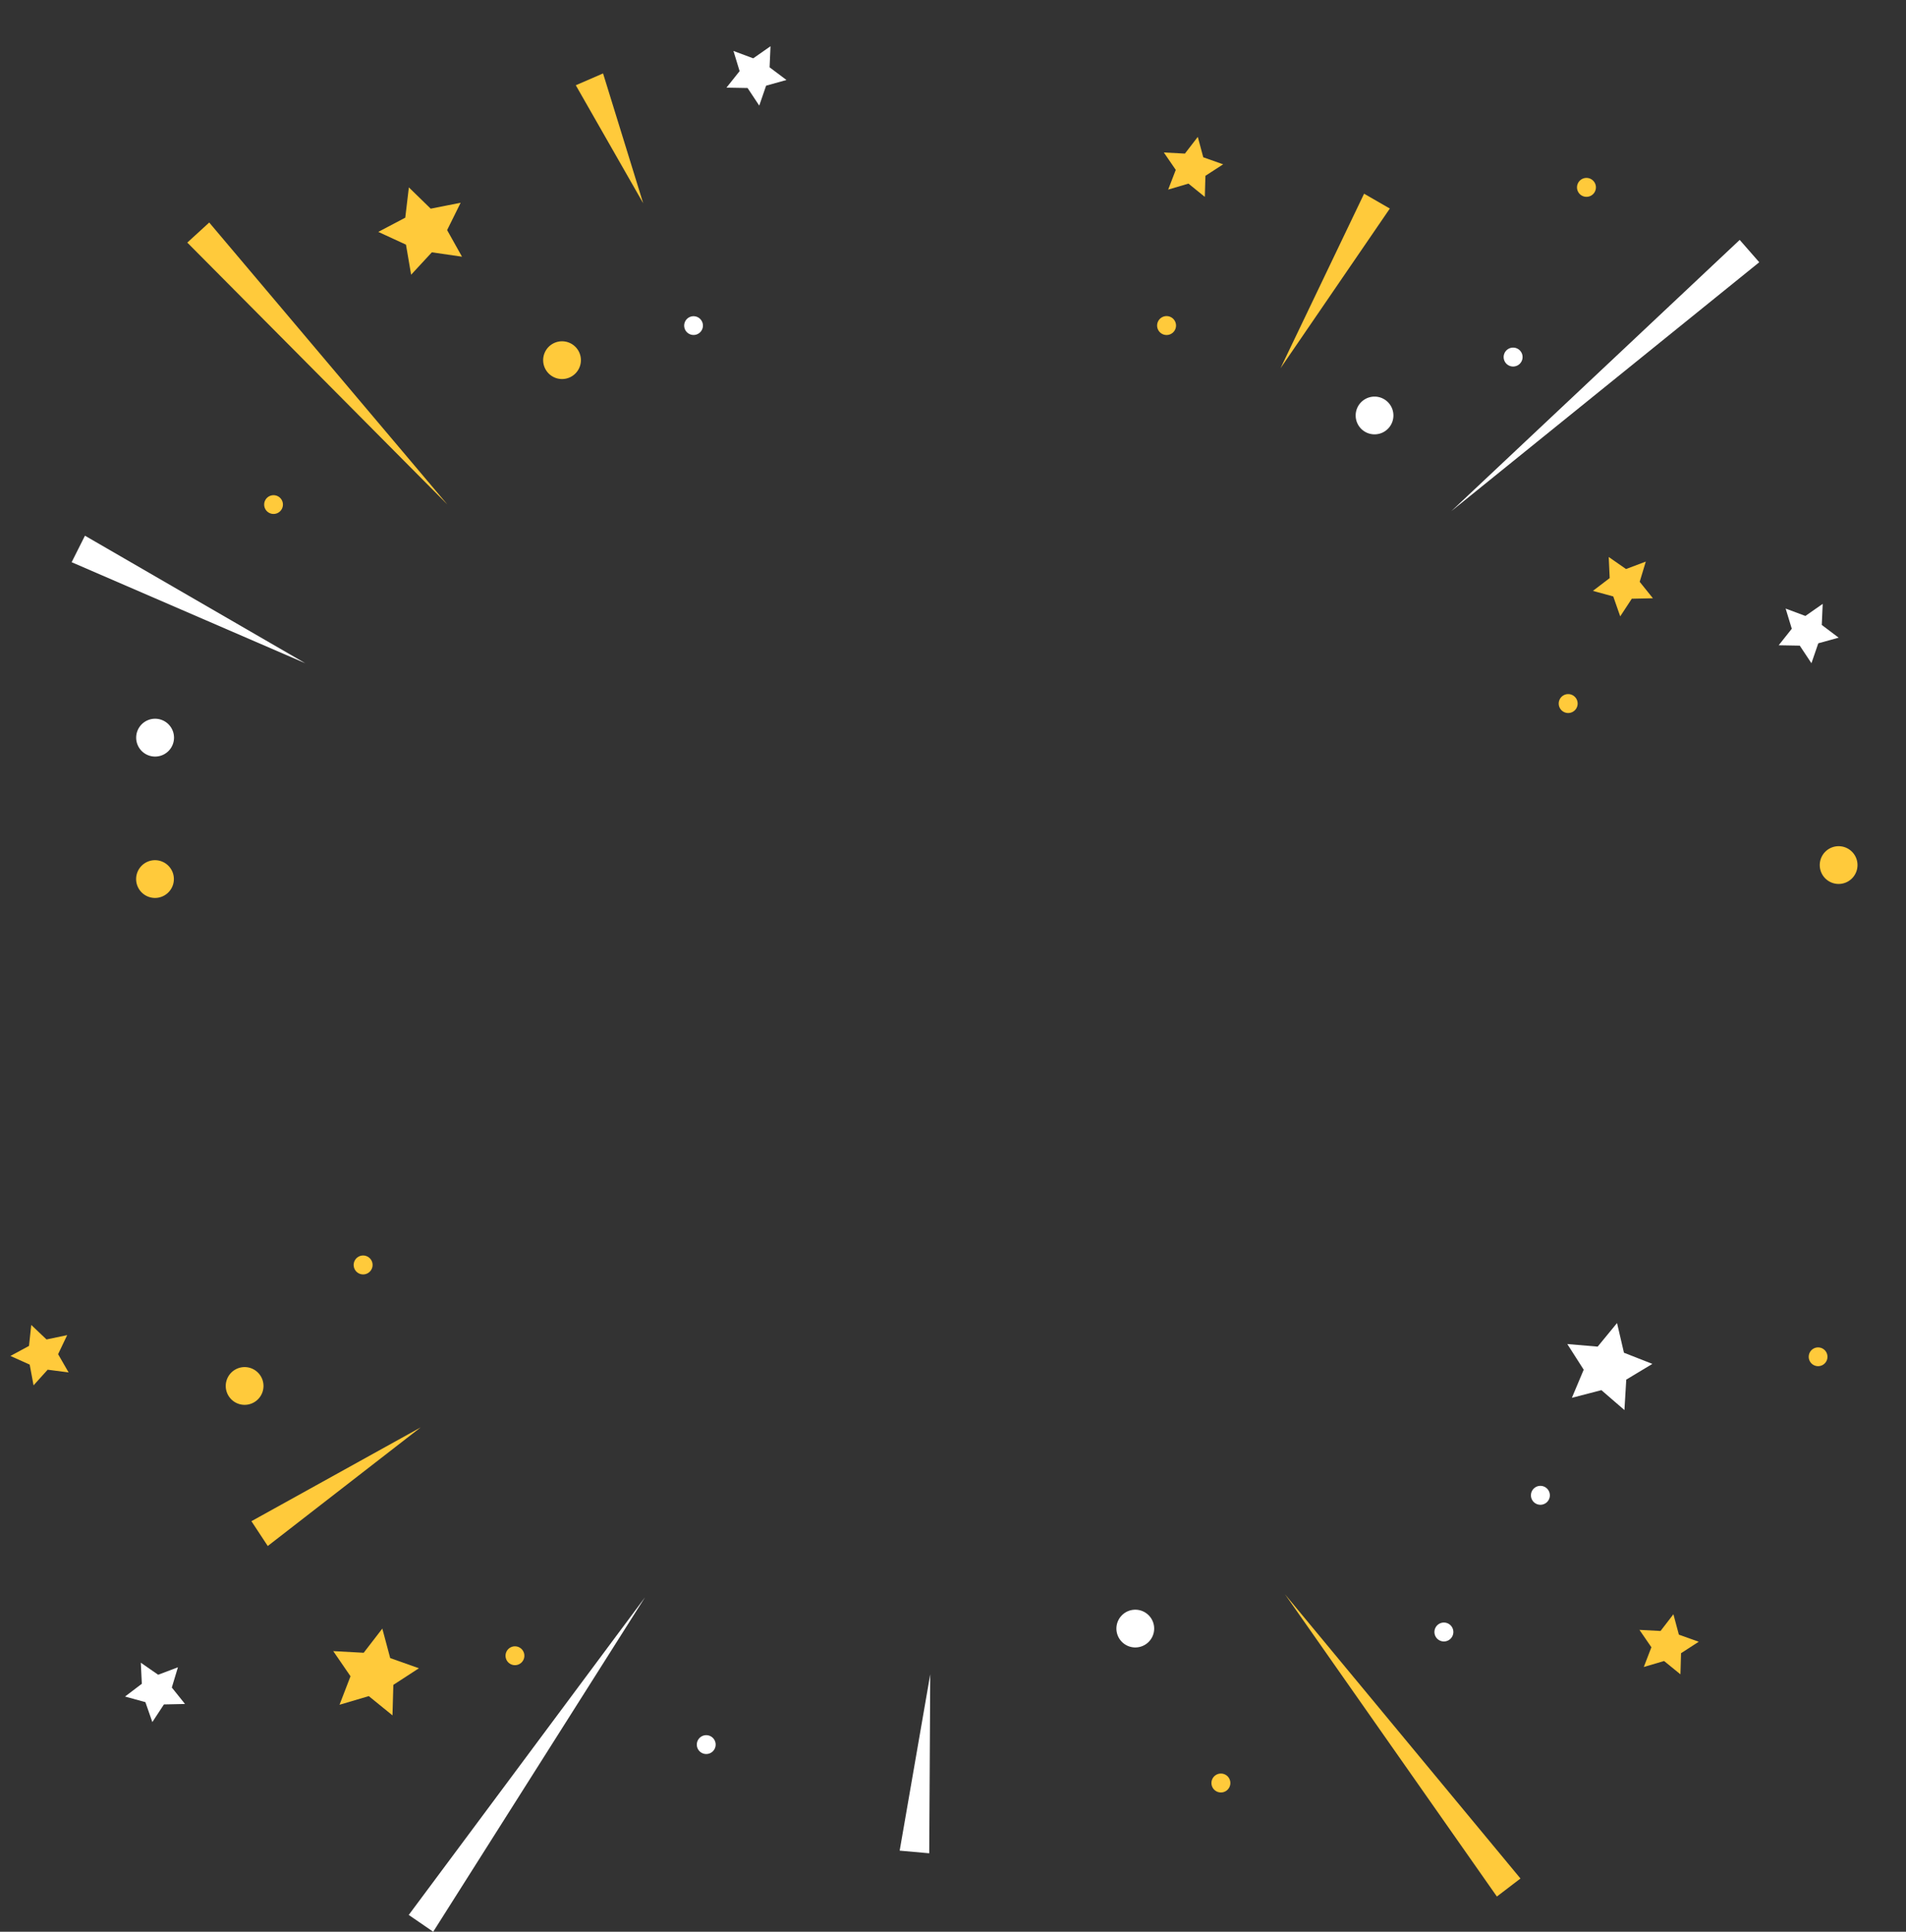<svg id="OBJECTS" xmlns="http://www.w3.org/2000/svg" width="639.045" height="647.648" viewBox="0 0 639.045 647.648">
  <rect x="0" y="0" width="639.045" height="647.648" fill="#333333" stroke="none"/>
  <rect id="Rectangle_526" data-name="Rectangle 526" width="639.045" height="639.045" fill="none"/>
  <path id="Path_232" data-name="Path 232" d="M386.21,311.93l2.318,9.954,9.528,3.74L389.3,330.9l-.611,10.21-7.722-6.684-9.9,2.574,3.967-9.428-5.5-8.6,10.182.867Z" transform="translate(155.952 131.643)" fill="#fff"/>
  <path id="Path_233" data-name="Path 233" d="M99.443,44.18l7.323,7.139,10.04-1.991L112.27,58.5l4.991,8.916L107.15,65.951,100.2,73.46,98.476,63.377,89.19,59.1l9.044-4.764Z" transform="translate(37.641 18.645)" fill="#ffca3b"/>
  <path id="Path_234" data-name="Path 234" d="M95.023,383.97l2.645,9.883,9.627,3.413L98.72,402.84l-.284,10.224-7.949-6.456-9.812,2.9,3.683-9.556-5.788-8.433,10.21.555Z" transform="translate(33.159 162.046)" fill="#ffca3b"/>
  <path id="Path_235" data-name="Path 235" d="M285.786,32.27l1.834,6.84,6.669,2.361-5.944,3.854-.2,7.067-5.489-4.451-6.8,2.005,2.545-6.612-4-5.83,7.067.37Z" transform="translate(115.809 13.619)" fill="#ffca3b"/>
  <path id="Path_236" data-name="Path 236" d="M380.874,131.32l5.8,4.039,6.627-2.5-2.048,6.783,4.437,5.517-7.082.156-3.882,5.916-2.332-6.684-6.826-1.863,5.631-4.295Z" transform="translate(158.501 55.421)" fill="#ffca3b"/>
  <path id="Path_237" data-name="Path 237" d="M34.77,392.01l5.816,4.039,6.627-2.5-2.048,6.783,4.423,5.517L42.52,406l-3.882,5.916-2.332-6.684-6.826-1.877,5.631-4.28Z" transform="translate(12.441 165.439)" fill="#fff"/>
  <path id="Path_238" data-name="Path 238" d="M434.131,142.37l-.313,7.067,5.66,4.266-6.826,1.891-2.3,6.684-3.911-5.9-7.068-.128,4.394-5.532-2.062-6.769,6.627,2.474Z" transform="translate(176.986 60.084)" fill="#fff"/>
  <path id="Path_239" data-name="Path 239" d="M186.055,10.9l-.313,7.067,5.66,4.252-6.826,1.906-2.3,6.684-3.911-5.9-7.082-.128,4.408-5.532-2.062-6.769,6.627,2.474Z" transform="translate(72.285 4.6)" fill="#fff"/>
  <path id="Path_240" data-name="Path 240" d="M397.926,380.59l1.834,6.84,6.655,2.375-5.93,3.839-.2,7.082-5.489-4.465-6.8,2.005,2.545-6.612-4-5.83,7.067.37Z" transform="translate(163.135 160.62)" fill="#ffca3b"/>
  <path id="Path_241" data-name="Path 241" d="M9.442,312.38l5.119,4.863,6.925-1.451-3.043,6.385,3.527,6.129-7.025-.924L10.21,332.63l-1.294-6.954-6.456-2.9,6.228-3.37Z" transform="translate(1.038 131.833)" fill="#ffca3b"/>
  <path id="Path_242" data-name="Path 242" d="M429.575,203.324a6.328,6.328,0,1,1,3.3,8.319,6.328,6.328,0,0,1-3.3-8.319Z" transform="translate(181.073 84.196)" fill="#ffca3b"/>
  <path id="Path_243" data-name="Path 243" d="M32.615,206.624a6.328,6.328,0,1,1,3.3,8.319A6.328,6.328,0,0,1,32.615,206.624Z" transform="translate(13.545 85.589)" fill="#ffca3b"/>
  <path id="Path_244" data-name="Path 244" d="M119.458,390.042a3.157,3.157,0,1,1-.043,2.427A3.157,3.157,0,0,1,119.458,390.042Z" transform="translate(50.303 163.81)" fill="#ffca3b"/>
  <path id="Path_245" data-name="Path 245" d="M285.886,420.072a3.171,3.171,0,1,1,1.65,4.152,3.171,3.171,0,0,1-1.65-4.152Z" transform="translate(120.544 176.469)" fill="#ffca3b"/>
  <path id="Path_246" data-name="Path 246" d="M62.561,118.618a3.143,3.143,0,1,1-.055,2.437A3.157,3.157,0,0,1,62.561,118.618Z" transform="translate(26.287 49.266)" fill="#ffca3b"/>
  <path id="Path_247" data-name="Path 247" d="M367.766,165.572a3.171,3.171,0,1,1,1.65,4.152A3.171,3.171,0,0,1,367.766,165.572Z" transform="translate(155.1 69.063)" fill="#ffca3b"/>
  <path id="Path_248" data-name="Path 248" d="M161.578,76.445a3.143,3.143,0,1,1-.042,2.42,3.157,3.157,0,0,1,.042-2.42Z" transform="translate(68.079 31.458)" fill="#fff"/>
  <path id="Path_249" data-name="Path 249" d="M354.786,83.868a3.171,3.171,0,1,1,1.65,4.167,3.171,3.171,0,0,1-1.65-4.167Z" transform="translate(149.622 34.587)" fill="#fff"/>
  <path id="Path_250" data-name="Path 250" d="M361.216,352.242a3.171,3.171,0,1,1,1.65,4.152,3.171,3.171,0,0,1-1.65-4.152Z" transform="translate(152.335 147.843)" fill="#fff"/>
  <path id="Path_251" data-name="Path 251" d="M164.557,410.992a3.157,3.157,0,1,1,1.65,4.167A3.157,3.157,0,0,1,164.557,410.992Z" transform="translate(69.338 172.651)" fill="#fff"/>
  <path id="Path_252" data-name="Path 252" d="M338.466,384.458a3.171,3.171,0,1,1,1.65,4.167,3.171,3.171,0,0,1-1.65-4.167Z" transform="translate(142.734 161.444)" fill="#fff"/>
  <path id="Path_253" data-name="Path 253" d="M83.646,297.918a3.171,3.171,0,1,1,1.65,4.167,3.171,3.171,0,0,1-1.65-4.167Z" transform="translate(35.193 124.922)" fill="#ffca3b"/>
  <path id="Path_254" data-name="Path 254" d="M426.718,319.565a3.143,3.143,0,1,1-.042,2.42A3.157,3.157,0,0,1,426.718,319.565Z" transform="translate(179.976 134.062)" fill="#ffca3b"/>
  <path id="Path_255" data-name="Path 255" d="M372.076,43.872a3.171,3.171,0,1,1,1.65,4.152,3.171,3.171,0,0,1-1.65-4.152Z" transform="translate(156.919 17.702)" fill="#ffca3b"/>
  <path id="Path_256" data-name="Path 256" d="M273.076,76.452a3.171,3.171,0,1,1,1.65,4.152A3.171,3.171,0,0,1,273.076,76.452Z" transform="translate(115.138 31.452)" fill="#ffca3b"/>
  <path id="Path_257" data-name="Path 257" d="M128.583,84.284a6.328,6.328,0,1,1,3.3,8.319,6.328,6.328,0,0,1-3.3-8.319Z" transform="translate(54.048 33.958)" fill="#ffca3b"/>
  <path id="Path_258" data-name="Path 258" d="M263.743,383.334a6.328,6.328,0,1,1,3.3,8.319A6.328,6.328,0,0,1,263.743,383.334Z" transform="translate(111.089 160.166)" fill="#fff"/>
  <path id="Path_259" data-name="Path 259" d="M32.607,173.33a6.342,6.342,0,1,1,3.3,8.276A6.342,6.342,0,0,1,32.607,173.33Z" transform="translate(13.552 71.515)" fill="#fff"/>
  <path id="Path_260" data-name="Path 260" d="M320.155,97.324a6.328,6.328,0,1,1,3.3,8.319,6.328,6.328,0,0,1-3.3-8.319Z" transform="translate(134.894 39.461)" fill="#fff"/>
  <path id="Path_261" data-name="Path 261" d="M53.745,326.134a6.328,6.328,0,1,1,3.3,8.319,6.328,6.328,0,0,1-3.3-8.319Z" transform="translate(22.462 136.026)" fill="#ffca3b"/>
  <path id="Path_262" data-name="Path 262" d="M131.359,147l-87.2-87.81,7.352-6.726Z" transform="translate(18.637 22.14)" fill="#ffca3b"/>
  <path id="Path_263" data-name="Path 263" d="M302.97,375.88l78.951,95.29-7.906,6.044Z" transform="translate(127.862 158.632)" fill="#ffca3b"/>
  <path id="Path_264" data-name="Path 264" d="M158.356,60.838l-22.6-39.561L144.9,17.31Z" transform="translate(57.295 7.305)" fill="#ffca3b"/>
  <path id="Path_265" data-name="Path 265" d="M445.429,64.054,342.19,147.5,438.874,56.56Z" transform="translate(144.414 23.87)" fill="#fff"/>
  <path id="Path_266" data-name="Path 266" d="M96.37,483.086l79.221-106.5L104.575,488.717Z" transform="translate(40.671 158.932)" fill="#fff"/>
  <path id="Path_267" data-name="Path 267" d="M212.12,453.864l10.253-59.114-.341,60Z" transform="translate(89.521 166.596)" fill="#fff"/>
  <path id="Path_268" data-name="Path 268" d="M95.23,169.06,16.89,135.188l4.465-8.888Z" transform="translate(7.128 53.302)" fill="#fff"/>
  <path id="Path_269" data-name="Path 269" d="M301.91,104.2,329.938,45.67l8.632,4.977Z" transform="translate(127.414 19.274)" fill="#ffca3b"/>
  <path id="Path_270" data-name="Path 270" d="M116.033,336.53,64.755,376.3l-5.475-8.319Z" transform="translate(25.018 142.025)" fill="#ffca3b"/>
</svg>
